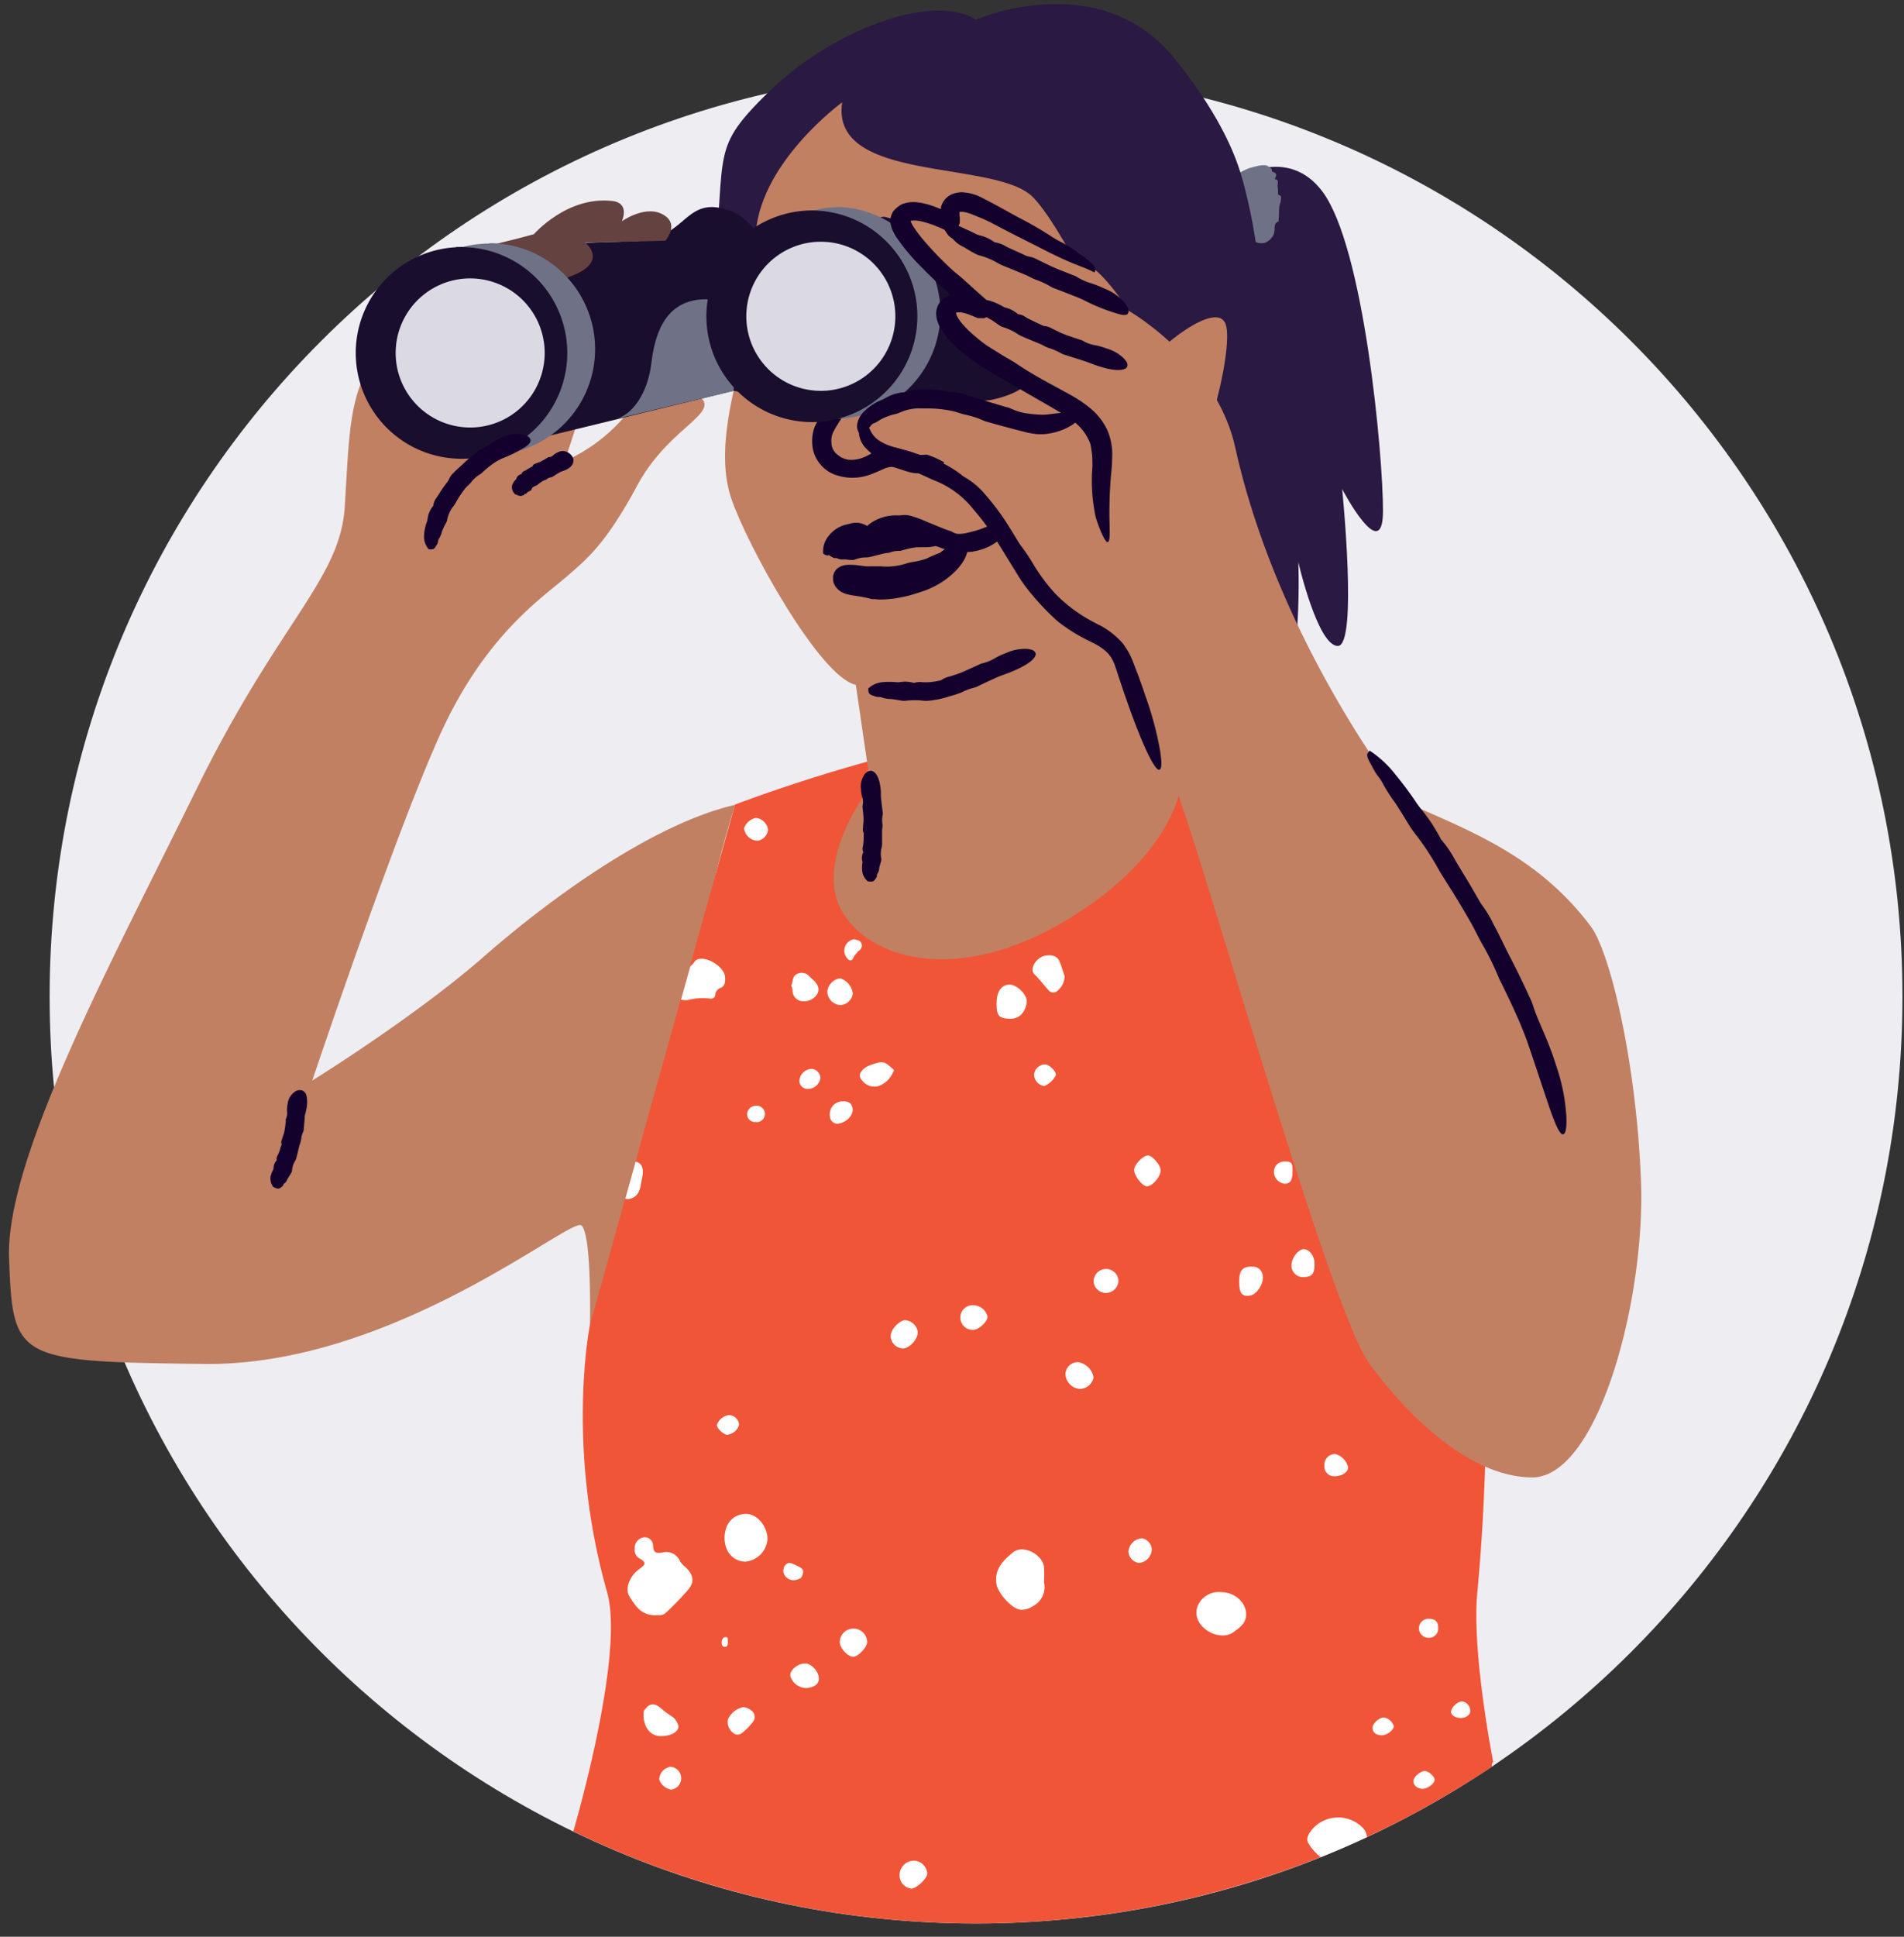 <svg viewBox="0 0 120 122"><rect x="0" y="0" width="120" height="122" fill="#333333" stroke="none"/><path d="M61.515 121.165c32.247 0 58.388-26.141 58.388-58.388S93.763 4.389 61.515 4.389C29.27 4.39 3.128 30.53 3.128 62.777s26.14 58.388 58.387 58.388z" fill="#EEEDF2"></path><path d="M46.325 50.701a86.879 86.879 0 00-2.603 11.038c-1.105 6.956-2.867 19.51-6.542 21.742 0 0 .133-5.75-.541-6.291-.674-.541-11.843 8.865-23.752 8.728C.978 85.781.814 85.648.571 79.286c-.244-6.362 6.565-18.879 11.776-29.5 5.21-10.62 9.092-13.264 9.382-17.863.27-4.24.234-6.986 1.812-9.296l9.864 5.083 2.853-.694-.667 2.033a10.703 10.703 0 003.585-2.597c1.485-1.732 3.548-2.557 4.906-1.485 1.359 1.071-1.936 1.936-3.915 5.607-1.98 3.672-3.134 4.616-4.576 5.851-1.442 1.235-4.74 3.465-7.46 9.012-2.72 5.548-8.451 22.63-8.451 22.63s6.472-4.005 10.84-7.83c4.37-3.825 10.768-8.384 15.805-9.536z" fill="#C18062"></path><path d="M76.555 12.043s4.136-3.458 6.773 0c2.637 3.458 3.838 16.629 3.835 20.143-.003 3.515-2.573-1.378-2.573-1.378s1 9.886-.274 9.883c-1.275-.003-2.49-5.284-2.49-5.284s.4 9.713-2.23 9.713-7.33-29.74-3.04-33.077z" fill="#2A1942"></path><path d="M78.131 14.349c.223.367.545.664.928.858a.894.894 0 00.684.08c.142-.065.27-.158.374-.274a.79.79 0 00.204-.477c.033-.224-.047-.448.23-.571.043-.023.023-.087.03-.13.033-.254.023-.5.04-.738 0-.167.097-.334.107-.51 0-.107.073-.234-.134-.308-.056 0-.04-.083-.046-.127-.007-.043 0-.143 0-.216a1.37 1.37 0 01-.017-.388c.027-.13 0-.24-.194-.263.114-.2.164-.38-.09-.444a.097.097 0 01-.083-.09c0-.144-.14-.217-.264-.29-.217-.134-.704 0-1.145.126a.497.497 0 00-.12.047c-.348.139-.67.34-.948.59-.053.07-.173.15-.103.178.07.026.02.043-.017.07-.174.14-.1.183-.11.26-.025.084-.06.164-.104.24 0 .034-.04.074 0 .08.25.027.214.16.124.28-.03.034 0 .06 0 .084.045.079.081.163.107.25 0 .04-.094.09-.057.114.037.023.057.114-.087.137-.027 0 0 .02 0 .03 0 .01.05.08.07.12.012.024.018.05.02.077 0 0 0 .037-.016.047-.017.01-.054 0-.067 0-.107.03.063.156.213.41s.338.57.471.748z" fill="#6F7287"></path><path d="M70.47 46.011c-8.344-1.425-24.145 4.673-24.145 4.673L37.18 83.471s-1.539 7.577 1.084 16.833c1.135 4.005-2.132 15.06-2.132 15.06a58.468 58.468 0 0058.02-4.159s-1.412-7.009-1.044-10.891c2.306-24.52-3.295-47.994-3.295-47.994S78.8 47.423 70.471 46.01z" fill="#F05537"></path><path d="M64.413 48.424c.367-.053 1.001-.787 1.001-1.165a.907.907 0 00-.714-.767c-.314 0-.901.467-1.098.858a.648.648 0 00.083.717.717.717 0 00.728.357zM81.061 54.843a.582.582 0 00-.77-.188.588.588 0 00-.208.198c-.28.37-.197.747.3 1.378a.881.881 0 001.092.29c.508-.246.568-.63.144-1.02a2.777 2.777 0 01-.558-.658zM90.667 59.73a.627.627 0 00-.507-.868 1.028 1.028 0 00-1.051.334.93.93 0 00-.2.817h1.642c.049-.09.088-.185.116-.283zM64.857 46.025a.883.883 0 00.377-.117l-.631.06c.08.036.166.055.254.056zM77.844 48.798a.698.698 0 00.771.668.727.727 0 00.651-.795.784.784 0 00-.144-.42l-.734-.237a.894.894 0 00-.544.784zM81.803 59.065a.735.735 0 00-.735.728.853.853 0 000 .207h1.312v-.063a.8.8 0 00-.577-.872zM72.103 50.51a.815.815 0 00.764.732.704.704 0 00.668-.684.771.771 0 00-.691-.695.915.915 0 00-.741.648zM60.013 52.136a.667.667 0 00.387.701.85.85 0 00.668-.604.607.607 0 00-.547-.58c-.344-.034-.444.236-.508.483zM82.624 115.33c-.18.247-.334.521-.144.811.2.325.457.612.758.848a59.466 59.466 0 002.913-1.262.927.927 0 00-.22-.544 2.175 2.175 0 00-1.688-.695 2.173 2.173 0 00-1.62.842zM89.623 112.68c.334.027.804-.334.794-.577 0-.201-.384-.538-.61-.541-.301 0-.752.394-.728.668.023.273.27.43.544.45zM94.099 110.968a.512.512 0 00-.07.18.239.239 0 00.016.12l.1-.063-.046-.237zM93.572 83.718a.297.297 0 01.023-.164c0-.447-.027-.894-.043-1.335a1.77 1.77 0 00-.434-.507 6.597 6.597 0 01-.548-.4c-.667-.668-.76-.668-1.518-.17-.378.253-.715.557-1.089.814-.18.142-.307.34-.36.564a2.195 2.195 0 00.354 1.946c.186.12.393.203.61.243 1.002.204 2.13-.273 2.901-.9l.104-.091zM93.461 90.203c.05.085.11.163.177.234v-1.198a3.505 3.505 0 00-.177.964zM88.07 76.852c.284-.31.588-.6.912-.867.307-.293.525-.667.627-1.079.114-.407-.253-.63-.48-.894-.04-.047-.04-.127-.077-.18a1.53 1.53 0 00-2.297-.334c-.44.367-.764.868-1.238 1.212-.203.146-.147.417-.157.64 0 .668.668 1.506 1.395 1.8a1.055 1.055 0 001.316-.298zM62.804 99.793c.09.557.968 1.572 1.532 1.609.252.011.5-.058.71-.197a1.359 1.359 0 00.752-1.54c.017-.318.017-.638 0-.957-.097-.808-1.335-1.429-1.95-.921-.614.507-1.198 1.054-1.044 2.006zM77.013 100.297c-.965-.123-1.733.691-1.593 1.482.174.955 1.562 1.606 2.337 1.021.334-.247.744-.51.78-1.034.06-.745-.667-1.455-1.525-1.469zM67.096 61.485c-.09-.267-.184-.577-.3-.88-.16-.418-.531-.465-.892-.411-.59.09-1.051.85-.707 1.181.343.33.58.668.888 1.002a.384.384 0 00.597 0 1.176 1.176 0 00.414-.892zM64.71 63.134c.053-.447-.584-1.085-1.055-1.111-.47-.027-.821.377-.841 1.061-.024.865.103 1.038.734 1.088.754.064 1.095-.49 1.162-1.038z" fill="#fff"></path><path d="M89.55 60.638a1.155 1.155 0 001-.638h-1.642c0 .097.034.194.05.287a.488.488 0 00.591.35zM73.151 73.741c.027-.303-.504-.944-.794-.958-.29-.013-.885.571-.878.918.007.347.47.975.778 1.025.307.05.867-.544.894-.985zM67.15 86.606a1.002 1.002 0 00.881.887.901.901 0 00.891-.72 1.179 1.179 0 00-.961-.965.776.776 0 00-.811.798zM78.749 81.619c.53-.067 1-.928.8-1.419a.607.607 0 00-.597-.41c-.64-.027-.864.226-.851 1 .01.678.183.889.648.829zM62.24 82.944a.921.921 0 00-.815-.718.778.778 0 10-.136 1.546c.357.033.95-.498.95-.828zM82.176 80.447c.544-.017.695-.23.668-.934-.023-.421-.334-.815-.668-.825-.333-.01-.767.54-.777.981a.72.72 0 00.777.778zM68.925 80.721a.785.785 0 00.758.728.804.804 0 00.81-.785.785.785 0 00-1.568.057zM71.121 97.757a.764.764 0 00.668.697.888.888 0 00.801-.817.74.74 0 00-.614-.735.905.905 0 00-.855.855zM83.471 92.326a.611.611 0 00.627.668c.468 0 .868-.247.868-.567a1.13 1.13 0 00-.797-.832.669.669 0 00-.698.731zM81.645 60.634A.668.668 0 0082.38 60h-1.312a.697.697 0 00.577.634zM86.92 63.017a.67.67 0 00.61.734.97.97 0 00.818-.807 1.082 1.082 0 00-.7-.701.824.824 0 00-.729.774zM80.968 74.566c.357 0 .49-.224.494-.775.003-.55-.05-.62-.474-.624a.645.645 0 00-.698.621.758.758 0 00.678.778zM66.546 67.72c.023-.224-.358-.61-.635-.668a.71.71 0 00-.737.625.752.752 0 00.63.737c.325-.13.59-.378.742-.694zM90.644 102.547c0-.368-.16-.554-.507-.571a.604.604 0 00-.706.549.6.6 0 00.623.642.56.56 0 00.433-.179.575.575 0 00.157-.441zM86.506 108.858c.03.334.27.431.547.451.334.026.801-.334.794-.578a.805.805 0 00-.614-.54c-.3-.02-.757.393-.727.667zM92.116 107.169a.93.93 0 00-.668.625c-.026.233.284.44.638.427.354-.014.618-.237.574-.494a.6.6 0 00-.544-.558zM46.893 52.186a.901.901 0 00.844.775.775.775 0 00.668-.705.871.871 0 00-.771-.734 1.001 1.001 0 00-.741.664zM59.606 55.657c.458-.02.38-.353.394-.634a.684.684 0 00-.727-.72c-.294 0-.511.333-.488.727.024.394.34.65.821.627zM54.262 59.376c-.073-.17-.27-.147-.407-.214a.728.728 0 00-.637.815.083.083 0 010 .023h.8a.64.64 0 01.12-.114.374.374 0 00.124-.51zM57.437 118.968c.31 0 1.001-.63 1.001-.944a.858.858 0 00-.895-.815.919.919 0 00-.847.978.839.839 0 00.74.781zM42.296 112.733a.72.72 0 00.636-.742.723.723 0 00-.682-.699.841.841 0 00-.701.791.945.945 0 00.747.65zM43.198 98.711a1.386 1.386 0 01-.334-.357.945.945 0 00-1.124-.557c-.404.07-.561 0-.578-.44a.527.527 0 00-.597-.515.667.667 0 00-.561.691.628.628 0 00.247.608c.647.333.307.483-.054.77-.56.448-.807 1.219-.53 1.646.38.594.75 1.265 1.795 1.185a.624.624 0 00.488-.134c.502-.464.977-.955 1.425-1.472.42-.513.327-.944-.177-1.425zM42.75 108.688a1.003 1.003 0 00-.46-.601 6.213 6.213 0 01-.611-.46c-.374-.334-.695-.374-1.002.016a.662.662 0 01-.09.097 1.67 1.67 0 00.157 1.075 1 1 0 00.938.547c.734-.013 1.138-.354 1.068-.674zM48.372 96.96c0-.812-.638-1.586-1.336-1.596-.817 0-1.371.604-1.371 1.522 0 .85.537 1.468 1.301 1.488a1.542 1.542 0 001.406-1.415zM44.726 62.9c.194.027.334-.043.354-.226a.504.504 0 01.334-.444c.297-.13.297-.397.287-.668-.023-.667-1.232-1.398-1.8-1.101a.365.365 0 00-.136.13 1.473 1.473 0 01-.264.29l-.584 2.09c.13.027.262.039.394.036.46-.126.941-.163 1.415-.106zM40.384 74.653c.027-.16.057-.317.09-.477.123-.578-.03-.925-.414-1.002l-.65 2.337c.067.02.139.028.21.023.427-.073.674-.347.764-.881zM50.875 106.332c1.268-.157.637-1.309.063-1.512-.474-.171-1.192.333-1.128.754a1.056 1.056 0 001.065.758zM55.36 68.415a1.54 1.54 0 00.922-.872c.083-.11.063-.157 0-.207-.277-.21-.497-.52-.931-.397-.434.124-.895.224-1.135.668a.4.4 0 00.117.444.952.952 0 001.028.364zM53.798 104.362c.334-.036.872-.63.852-.937a.858.858 0 00-.553-.782.87.87 0 00-.934.212.863.863 0 00-.236.616c.034.397.548.928.871.891zM56.913 84.94c.417 0 .954-.601.927-1.052a.874.874 0 00-.774-.727c-.367 0-.901.55-.928.964a.791.791 0 00.775.815zM50.594 63.07a.981.981 0 00.898-.43c.207-.35.04-.668-.26-.931-.077-.064-.14-.137-.214-.2a.648.648 0 00-.781-.16c-.334.163-.24.5-.37.734.041.089.07.183.086.28a.667.667 0 00.641.708zM52.994 63.314a.838.838 0 00.754-.73 1.148 1.148 0 00-.798-.959.948.948 0 00-.807.822.871.871 0 00.85.867zM52.764 70.787c.544-.04 1-.49.977-.914-.026-.357-.267-.538-.667-.494a.8.8 0 00-.768.921.48.48 0 00.458.487zM45.83 90.38a.88.88 0 00.752-.63.668.668 0 00-.624-.611.924.924 0 00-.771.614c-.014.213.387.604.644.627zM51.151 67.33a.812.812 0 00-.77.717.52.52 0 00.547.548.8.8 0 00.78-.715.61.61 0 00-.557-.55zM49.46 98.638a.547.547 0 00.03.644.668.668 0 00.794.204c.173-.044.297-.12.334-.474.02-.224-.287-.334-.541-.457-.254-.124-.457-.16-.617.083zM53.498 60.467c.244.13.27-.18.387-.303.05-.054.094-.11.14-.164h-.8a.75.75 0 00.273.467zM46.756 109.172c.249-.194.473-.418.667-.668a.52.52 0 00.054-.637.976.976 0 00-.635-.334 1.382 1.382 0 00-.964.771.86.86 0 00.334.858.42.42 0 00.544.01zM47.624 70.677a.513.513 0 00.408-.897.512.512 0 00-.408-.12.539.539 0 00-.535.56.494.494 0 00.535.457zM45.72 103.735c.154-.02.144-.17.158-.304-.057-.096.09-.333-.174-.303-.167.026-.227.213-.22.373.006.161.08.257.237.234z" fill="#fff"></path><path d="M47.25 23.855s-3.03.778-2.253-6.84C45.775 9.4 44.753 9.4 48.49 5.749c3.739-3.652 10.11-6.299 13.018-4.51 0 0 7.807-3.421 12.55 2.487 2.03 2.53 3.578 5.107 4.262 7.623 3.622 13.271-2.396 22.087-2.396 22.087s-2.023 6.675-4.51 6.278C68.93 39.316 47.25 23.855 47.25 23.855z" fill="#2A1942"></path><path d="M53.078 6.445s-5.05 3.672-5.44 8.161c-.391 4.49 0 4.34-.698 7.153-.698 2.814-1.853 6.682-.852 9.643 1.002 2.96 5.594 11.272 7.85 11.739l.932 6.372s-3.575 4.586-1.866 7.773c1.71 3.188 7.384 4.82 14.303.621 6.919-4.199 7.153-8.635 7.153-8.635S71.352 37.46 72.05 34.35c.697-3.11.547-4.586 2.1-4.339 1.551.247 3.647-7.954 3.103-9.573-.544-1.619-4.432 1.556-5.13 2.72-.698 1.166-4.673-8.317-7.01-10.727-2.336-2.41-12.81-.854-12.035-5.985z" fill="#C18062"></path><path d="M63.405 32.95c-.147-.123-.36-.046-.668.047-.507.14-.771.297-1.205.42-.23.061-.474.134-.704.175a1.79 1.79 0 01-.434.036.535.535 0 01-.187-.033.93.93 0 01-.217-.107 1.177 1.177 0 00-.21-.073c-.404-.137-.825-.334-1.272-.504a7.114 7.114 0 00-1.001-.384 1.476 1.476 0 00-.748-.064 3.204 3.204 0 01-.334 0 3.532 3.532 0 00-.554.064 2.833 2.833 0 00-1.001.43 2.047 2.047 0 00-.207.167.173.173 0 010 .064.087.087 0 010-.05l-.063-.04a1.874 1.874 0 00-.177-.08 1.255 1.255 0 00-.795-.047l-.38.096a1.963 1.963 0 00-1.002.668 1.514 1.514 0 00-.367 1.108c0 .027 0 .047.024.05.15.057.237.217.57-.07a.927.927 0 00.277-.243.383.383 0 01.13-.117c.177-.06.318-.204.474-.27a.867.867 0 01.458-.054c.05.015.101.024.153.027.064 0 .067-.02.254.063.187.088.391.131.597.127a.904.904 0 00.554-.23.871.871 0 01.278-.227c.076-.04.153-.094.24-.13.34-.142.713-.19 1.078-.137.195.042.388.095.577.16.342.086.668.227.965.417.073.037.15.068.227.093.26.104.534.204.818.294l.303.087c.12.03.24.053.361.07.35.036.702.036 1.051 0 1.242-.197 1.83-.811 2.06-1.172a.928.928 0 00.157-.44.217.217 0 00-.08-.19z" fill="#13002D"></path><path d="M59.44 34.072a.495.495 0 00-.2-.51.948.948 0 00-.445-.258 2.05 2.05 0 00-.46-.06 1.87 1.87 0 00-.544.05 1.614 1.614 0 01-.668.074.334.334 0 00-.144.026l-.804.184c-.183.04-.377.05-.564.083a.59.59 0 00-.334.12c-.026.03-.1.037-.153.047l-.254.047a3.803 3.803 0 01-.464.07.54.54 0 00-.37.11.828.828 0 00-.575.057.363.363 0 01-.15.027 2.588 2.588 0 00-.494.066c-.23.06-.433.194-.58.38a.067.067 0 00-.02.047c0 .154-.074.334.19.438.076.036.127.097.24.083a.2.2 0 01.12.017.798.798 0 00.437.067c.15 0 .297.033.448.036a.61.61 0 00.197-.016c.254-.103.527-.152.8-.144.082-.008.162-.022.241-.043l.798-.2c.13-.034.277-.027.397-.067a1.59 1.59 0 01.617-.1.505.505 0 00.134-.03l.437-.114c.1-.023.2-.04.3-.057.082-.016.165-.026.248-.03h.22c.284 0 .504 0 .667-.03a2.07 2.07 0 00.418-.093.469.469 0 00.313-.277zM60.925 34.52c-.147-.13-.394 0-.761.203-.62.334-.975.638-1.522.948l-.454.247c-.157.07-.307.163-.467.227-.387.213-.82.327-1.262.334-.073 0-.19.033-.287.04-.273.03-.547.043-.821.036-.137 0-.274 0-.407-.03l-.204-.03h-.103l-.127-.023a6.221 6.221 0 01-.601-.117 1.804 1.804 0 01-.217-.073l-.057-.034s-.08.094-.096.117l-.057.047-.05-.003c-.034.016 0 0 0 0a.33.33 0 01.1 0l-.224-.024h-.03c-.023 0 0 0 0 0 .034.033.06.073.077.117.04.082.07.17.087.26a.283.283 0 01.077-.046.883.883 0 01.293 0c.177 0 .364.053.571.086l.153.024H54.997c.194 0 .387 0 .578.023.325.027.653-.01.964-.11a3.38 3.38 0 001.472-.264 2.2 2.2 0 01.38-.136c.436-.141.845-.352 1.212-.625a1.67 1.67 0 00.778-1.305c0-.03 0-.05-.023-.053a1.021 1.021 0 00-.23-.067c-.09 0-.191.05-.398.2a2.365 2.365 0 00-.38.25.518.518 0 01-.194.117c-.261.099-.518.21-.768.334-.276.093-.56.162-.847.207a3.33 3.33 0 00-.384.084c-.53.18-1.092.246-1.65.193h-.727a1.123 1.123 0 01-.187 0l-.46-.056a4.302 4.302 0 00-.531-.04 1.983 1.983 0 00-.334.02 1 1 0 00-.504.22.779.779 0 00-.237.394.727.727 0 00-.023.11v.217c.027.202.118.39.26.537.181.186.414.314.668.367.313.077.574.1.807.14.234.04.484.1.738.157.1 0 .234 0 .35.024.2 0 .398 0 .595-.017.197-.017.394-.033.59-.07.267-.04.531-.1.795-.164.21-.063.42-.12.624-.19.204-.07.38-.12.564-.203a5.28 5.28 0 001.572-1.002c.16-.143.307-.3.438-.47.1-.125.189-.258.267-.398.257-.477.206-.68.153-.73zM58.865 27.206c-.087.037-.1.16-.067.334.061.232.09.471.084.71a.374.374 0 01-.237.314 1.256 1.256 0 01-.46.087 1.717 1.717 0 01-.411-.016 1.233 1.233 0 01-.127-.034c-.207-.063-.454-.163-.741-.264a3.147 3.147 0 00-.25-.083 2.154 2.154 0 00-.334-.067 1.92 1.92 0 00-.698.084 6.586 6.586 0 00-.945.424 2.24 2.24 0 01-.914.27 1.755 1.755 0 01-.227 0c-.077 0-.153-.027-.23-.043-.077-.017-.154-.054-.23-.08a.596.596 0 01-.158-.097 2.005 2.005 0 01-.257-.207 1.002 1.002 0 01-.263-.648 1.894 1.894 0 010-.273c.023-.18.082-.352.173-.508.11-.207.237-.41.37-.617.381-.588.805-1.192 1.166-1.823.256-.399.468-.826.63-1.271.034-.104.184-.398.268-.615.133-.341.236-.694.307-1.054.117-.661.14-1.336.066-2.003a3.643 3.643 0 00-.494-1.616 2.961 2.961 0 00-.797-1.151 3.567 3.567 0 00-1.155-.668c-.194-.043-.454-.16-.668-.21a5.385 5.385 0 00-2.236-.1 4.34 4.34 0 00-1.372.4 5.386 5.386 0 00-.79.511c-.04.027-.054.054-.038.064.074.053.077.137.18.18.252.043.51.03.755-.04.273-.02.545-.057.814-.11.133-.03.268-.044.404-.04.414.033.928 0 1.406.066.45.065.883.218 1.274.451.167.084.381.247.508.334.342.199.607.507.754.874.162.409.257.84.28 1.279.025.267.036.535.034.804-.01.453-.08.902-.21 1.335-.034.107-.077.214-.114.334l-.137.31-.334.668c-.233.444-.517.874-.754 1.292-.2.354-.41.69-.634 1.028l-.334.514-.173.267-.094.157c-.03.06-.06.12-.087.18-.089.213-.145.438-.166.667-.02.192-.02.386 0 .578.021.207.073.409.153.6.16.38.423.708.758.949a2.1 2.1 0 00.367.21c.065.031.132.058.2.08l.177.05c.118.035.239.062.36.08.125.022.251.035.378.04.407.016.813-.046 1.198-.18.334-.117.634-.257.881-.364.166-.085.348-.133.534-.14.078.01.154.027.227.053l.334.107c.224.074.44.147.7.207.077.016.154.027.231.034h.184c.118 0 .236-.007.354-.02a1.8 1.8 0 001.211-.585 1.245 1.245 0 00.244-1.078 1.55 1.55 0 00-.287-.57 1.335 1.335 0 00-.26-.26c-.16-.091-.24-.108-.28-.091zM65.27 41.151c-.06-.18-.256-.253-.57-.277a2.82 2.82 0 00-1.265.25c-.235.088-.463.191-.684.308-.268.169-.563.29-.872.36-.067.02-.131.047-.193.08-.36.164-.721.334-1.085.488-.26.106-.52.18-.771.263a1.303 1.303 0 00-.467.197.58.58 0 01-.207.067c-.11.025-.222.044-.334.057a3.508 3.508 0 01-.65.033 1.262 1.262 0 00-.568.044 2.02 2.02 0 00-.905-.05.993.993 0 01-.243 0 4.378 4.378 0 00-.812 0 1.519 1.519 0 00-.918.396.05.05 0 00-.006.027c.033.154-.054.334.334.434a.728.728 0 00.333.077.437.437 0 01.17.023c.192.07.394.106.598.104.21.02.41.063.618.093.09.02.184.027.277.02.4-.05.805-.05 1.205 0 .128.006.256 0 .383-.016a6.37 6.37 0 001.309-.297c.206-.054.409-.12.607-.197.289-.146.594-.258.908-.334.066-.022.13-.05.19-.084l.638-.303.444-.204c.117-.053.24-.103.36-.15l.334-.12c1.716-.641 1.893-1.132 1.843-1.289zM54.856 48.555a.577.577 0 00-.434.334 1.292 1.292 0 00-.16.814c.007.155.028.31.064.46.07.186.084.388.04.581a.351.351 0 000 .13c.026.247.053.491.06.738 0 .174-.027.334-.034.52a.524.524 0 00.04.335c.02.026 0 .1 0 .15v.244a3.287 3.287 0 01-.043.443.494.494 0 00.023.374.791.791 0 00-.066.564.332.332 0 010 .154 1.85 1.85 0 000 .507.955.955 0 00.334.601c.012.012.029.02.046.02.157 0 .314.073.447-.157.037-.07.097-.107.09-.21a.184.184 0 01.03-.107.722.722 0 00.12-.377c.028-.134.074-.26.108-.394a.497.497 0 00.023-.18c-.05-.25-.04-.51.033-.755.014-.075.02-.153.017-.23v-.79c0-.131.04-.268.023-.391a1.78 1.78 0 01.017-.624.609.609 0 000-.134c-.02-.15-.04-.31-.057-.457-.016-.147-.026-.22-.04-.334l-.02-.254v-.233c-.067-1.192-.504-1.359-.66-1.342z" fill="#13002D"></path><path d="M30.307 28.498l15.925-3.879 8.868 1.386 7.323-.805s2.06-.374 2.383-1.252c.324-.877 2.497-5.34-1.141-8.344l-7.937-1.95-8.084.965a3.384 3.384 0 00-2.77-1.575c-1.853 0-2.004 2.153-5.084 2.153l-11.058.374 1.575 12.927z" fill="#1A0E2F"></path><path d="M38.809 26.395c.957-.23 2.002-1.495 2.246-3.538.243-2.043 1.001-4.005 3.438-4.005 2.436 0 1.739 5.77 1.739 5.77l-7.423 1.773z" fill="#6F7287"></path><path d="M71.148 19.583s-1.081-1.692-2.03-2.503c-.947-.811-6.615-3.792-7.603-4.196-.988-.404-1.869-.27-1.532 1.148 0 0-2.436-1.418-3.114-.404-.678 1.015 5.21 5.955 5.21 5.955s-2.096-1.152-2.366 0c-.27 1.151 3.585 3.925 5.547 4.533 1.963.607 4.13 2.64 4.13 2.64a21.77 21.77 0 00-3.86 0c-1.692.203-4.94-1.76-7.306-1.626-2.366.134-4.262 1.422-3.925 2.233.337.811 3.722.611 5.617 2.03 1.896 1.418 7.577 10.22 10.348 11.164 0 0 2.1 3.318 5.21 13.198s8.798 29.373 10.828 32.14c2.03 2.767 6.008 7.106 10.217 7.172 4.209.067 7.176-11.231 6.906-18.608-.271-7.376-1.916-14.439-3.171-16.111-3.338-4.436-7.607-6.008-11.746-7.844 0 0-7.91-9.92-10.66-22.33-1.206-5.434-6.7-8.591-6.7-8.591z" fill="#C18062"></path><path d="M28.972 15.905c3.521-.811 4.673-1.152 4.673-1.152s2.103-2.417 4.94-2.093c1.151.13.607 1.282.607 1.282s1.606-1.155 2.74-.334c.849.608 0 1.556 0 1.556s-2.646.066-5.053.113c0 0 1.69 1.312-1.271 2.256-3.054-1.605-6.636-1.629-6.636-1.629z" fill="#64423F"></path><path d="M30.831 15.34a6.676 6.676 0 00-1.722.234 6.676 6.676 0 011.585 13.094h.137a6.675 6.675 0 100-13.351v.023z" fill="#6F7287"></path><path d="M28.972 28.898a6.666 6.666 0 100-13.33 6.666 6.666 0 000 13.33z" fill="#1A0E2F"></path><path d="M52.93 13.044a6.676 6.676 0 00-1.722.233 6.676 6.676 0 011.586 13.095h.137a6.676 6.676 0 000-13.335v.007z" fill="#6F7287"></path><path d="M51.071 26.589a6.666 6.666 0 100-13.331 6.666 6.666 0 000 13.33z" fill="#1A0E2F"></path><path d="M71.041 23.097c.064-.177-.04-.353-.253-.56a2.59 2.59 0 00-1.055-.588 5.552 5.552 0 00-.668-.197 2.197 2.197 0 01-.824-.29.897.897 0 00-.184-.067c-.35-.113-.7-.23-1.044-.364-.244-.1-.474-.223-.711-.333a1.068 1.068 0 00-.484-.16.72.72 0 01-.21-.084l-.334-.154c-.2-.1-.41-.193-.598-.303a1.045 1.045 0 00-.52-.204 1.756 1.756 0 00-.752-.404.814.814 0 01-.21-.09 3.866 3.866 0 00-.69-.314 1.458 1.458 0 00-.949-.034.047.047 0 00-.016.024c-.044.147-.194.257.073.524.077.077.11.157.25.214a.39.39 0 01.134.09c.131.142.29.255.467.334.17.107.334.227.49.334.072.053.151.095.234.126.357.106.695.267 1.002.478.098.056.199.105.304.147.357.156.714.3 1.074.45.177.074.334.19.521.244.293.091.575.214.841.367.059.03.12.053.184.07l.647.204.444.14.357.12.334.13c1.656.611 2.093.297 2.146.15zM71.065 19.78c.123-.137.07-.371-.154-.668a3.06 3.06 0 00-1.272-.918 7.515 7.515 0 00-.814-.334 3.746 3.746 0 01-1.001-.444 1.227 1.227 0 00-.227-.093c-.431-.177-.865-.334-1.292-.528-.3-.13-.59-.287-.888-.424a1.669 1.669 0 00-.607-.216 1.14 1.14 0 01-.264-.104l-.417-.19c-.257-.117-.524-.227-.765-.357a1.67 1.67 0 00-.667-.237c-.29-.211-.62-.363-.968-.447a.969.969 0 01-.257-.097c-.277-.154-.544-.25-.795-.378a3.646 3.646 0 00-.984-.307.054.054 0 00-.057 0c-.077.13-.297.174 0 .595.07.134.172.249.297.333.063.037.12.083.17.137.173.191.383.345.618.45.227.131.437.268.667.388.095.056.196.102.3.137.442.114.865.291 1.256.527.122.064.248.12.377.17l1.315.541c.217.09.427.224.64.3.35.123.685.28 1.002.471.072.038.146.07.224.094l.77.297.532.21c.143.057.283.117.423.18l.378.187c.613.297 1.25.54 1.905.728.334.1.494.06.555-.004zM73.047 48.495c.19-.02.184-.481.06-1.262a20.917 20.917 0 00-.93-3.428 38.704 38.704 0 00-.715-1.973 4.675 4.675 0 00-.724-1.335 5.31 5.31 0 00-1.182-.974c-.13-.087-.36-.19-.527-.28a9.638 9.638 0 01-2.527-1.853c-.502-.55-.95-1.146-1.335-1.783a12.699 12.699 0 00-.841-1.258c-.084-.097-.24-.377-.364-.574-.194-.314-.387-.631-.59-.948a15.813 15.813 0 00-1.273-1.669 4.802 4.802 0 00-1.378-1.145 6.676 6.676 0 00-2.39-1.252 9.66 9.66 0 01-.668-.216c-.784-.28-1.522-.364-2.046-.668a2.274 2.274 0 01-.303-.19 1.579 1.579 0 01-.471-.598.94.94 0 01-.053-.794c.02-.044.02-.074 0-.077-.087 0-.127-.093-.254-.057a.52.52 0 00-.244.22c-.13.219-.191.471-.173.725.005.18.034.358.087.53.07.21.183.403.333.565.135.141.278.275.428.4.427.41 1.118.594 1.668.755.531.164 1.05.362 1.556.594.223.093.487.233.667.3.95.367 1.789.974 2.434 1.763.186.223.397.47.59.717.668.858 1.225 1.82 1.833 2.794.3.48.594 1.001.941 1.452.573.745 1.21 1.438 1.903 2.073.154.135.317.261.487.377.283.204.576.393.878.567.297.174.617.334.901.474.356.163.684.381.971.648.2.22.354.478.454.757.107.28.2.608.31.925 1.63 4.91 2.32 5.714 2.487 5.698zM98.491 71.455c.19 0 .254-.407.23-1.121a11.924 11.924 0 00-.62-3.135 20.816 20.816 0 00-.641-1.769c-.304-.74-.644-1.438-.878-2.203a4.94 4.94 0 00-.213-.483c-.411-.908-.855-1.8-1.306-2.67-.317-.628-.614-1.262-.95-1.883a6.929 6.929 0 00-.709-1.178c-.073-.09-.21-.334-.313-.518l-.494-.848c-.307-.517-.638-1.038-.928-1.542a6.8 6.8 0 00-.848-1.231c-.351-.68-.773-1.321-1.258-1.913a4.762 4.762 0 01-.36-.494 22.55 22.55 0 00-1.212-1.622 6.87 6.87 0 00-1.623-1.532c-.036-.03-.066-.034-.073 0-.067.163-.317.11.16.928.122.253.27.494.44.717.089.11.166.227.231.35.237.438.504.857.801 1.256.287.43.541.861.811 1.295.117.197.244.387.38.57a17.248 17.248 0 011.583 2.394c.137.24.304.494.457.74a60.367 60.367 0 011.546 2.561c.247.43.46.901.694 1.312.395.677.743 1.38 1.041 2.106.054.14.147.307.22.457.256.52.506 1.043.748 1.566.16.363.334.727.478 1.098.123.297.243.594.35.894.107.3.19.558.287.835.724 2.14 1.125 3.424 1.419 4.162.293.737.453.901.55.901zM19.092 68.708a.52.52 0 00-.53.08 1.063 1.063 0 00-.431.728 1.75 1.75 0 00-.044.454.912.912 0 01-.076.534c-.02.023 0 .073 0 .114a6.276 6.276 0 01-.09.667c-.03.154-.098.297-.14.447-.044.15-.084.197-.034.308 0 .03 0 .09-.027.133-.027.043-.043.14-.067.21a2.406 2.406 0 01-.143.374.416.416 0 00-.067.334.684.684 0 00-.2.474.284.284 0 01-.034.133 1.574 1.574 0 00-.16.428.898.898 0 00.164.63c.009.016.023.028.04.034.147.046.277.163.464 0 .056-.047.123-.064.143-.157a.16.16 0 01.057-.087c.117-.057.15-.19.214-.3.063-.11.14-.21.203-.334a.394.394 0 00.07-.154c.014-.237.089-.467.217-.667a.868.868 0 00.07-.204c.064-.237.117-.477.174-.714.044-.114.081-.231.11-.35.014-.195.064-.385.147-.561a.354.354 0 00.02-.124l.037-.427.026-.294c0-.076 0-.153.027-.227.027-.073.037-.133.05-.2.087-.317.098-.65.034-.971a.49.49 0 00-.224-.31zM33.438 27.73c-.023-.183-.193-.297-.487-.364a2.025 2.025 0 00-1.245.16 3.385 3.385 0 00-.668.334 3.58 3.58 0 01-.79.474.64.64 0 00-.17.12c-.31.238-.605.492-.885.761-.197.187-.414.361-.601.568-.14.118-.247.27-.31.44a.85.85 0 01-.134.197l-.224.307c-.137.194-.257.404-.387.591a1.024 1.024 0 00-.227.541 1.542 1.542 0 00-.36.818.778.778 0 01-.06.233 2.91 2.91 0 00-.16.775 1.215 1.215 0 00.288.913.054.054 0 00.025.008c.157-.017.314.067.457-.247a.524.524 0 00.114-.277.335.335 0 01.046-.14c.096-.147.164-.31.2-.48a4.8 4.8 0 01.228-.478.748.748 0 00.093-.217c.057-.329.198-.637.41-.895.058-.081.11-.166.158-.253.168-.3.359-.585.57-.855.11-.133.254-.24.358-.367.162-.216.367-.398.6-.534a.83.83 0 00.134-.113 7.32 7.32 0 01.457-.388c.16-.123.22-.166.334-.24a3.063 3.063 0 01.567-.29c.478-.19.937-.424 1.372-.698.264-.18.31-.33.297-.404zM36.108 28.835a.697.697 0 00-.357-.354.608.608 0 00-.564 0 .913.913 0 00-.26.147c-.1.077-.187.183-.334.16-.023 0-.05.023-.073.037-.137.08-.277.167-.42.24-.144.074-.224.08-.335.134-.11.053-.16.05-.187.15 0 .027-.053.047-.083.063l-.15.084c-.094.05-.18.12-.28.163-.1.044-.174.097-.188.204a.415.415 0 00-.333.28.177.177 0 01-.067.097.847.847 0 00-.2.334.577.577 0 00.177.547.058.058 0 00.04.027c.143.05.29.137.434.067.04-.02.1 0 .11-.064a.043.043 0 01.04-.036c.1 0 .117-.067.17-.107.057-.04.117-.073.18-.1.024 0 .06-.027.067-.054.027-.15.154-.213.284-.257a.377.377 0 00.103-.063c.112-.092.23-.175.354-.25.06-.037.15-.04.204-.087a.571.571 0 01.333-.137.189.189 0 00.07-.04l.237-.15c.054-.037.11-.07.167-.1.044-.027.09-.05.137-.07l.14-.044c.691-.257.651-.668.584-.821z" fill="#13002D"></path><path d="M29.633 26.93a4.696 4.696 0 100-9.393 4.696 4.696 0 000 9.392zM51.733 24.62a4.696 4.696 0 100-9.393 4.696 4.696 0 000 9.393z" fill="#DBDAE3"></path><path d="M67.99 26.255c-.05-.184-.3-.237-.693-.247-.668-.023-1.078.11-1.582.117a6.882 6.882 0 01-.855-.067 3.449 3.449 0 01-1.178-.334 1.443 1.443 0 00-.27-.083l-1.556-.464c-.37-.114-.734-.25-1.118-.354a2.14 2.14 0 00-.771-.13 2.422 2.422 0 01-.334-.047c-.19-.027-.37-.067-.567-.08a8.274 8.274 0 00-1.075-.027c-.296-.01-.59.045-.861.164a2.67 2.67 0 00-1.299.36c-.107.06-.219.112-.333.157-.385.164-.735.4-1.032.695a1.453 1.453 0 00-.44.797.772.772 0 00.183.638c.02.023.04.03.054 0 .063-.054.14-.07.206-.124.073-.063.14-.132.2-.207.068-.07.141-.09.231-.227a.418.418 0 01.144-.116c.197-.06.387-.227.624-.334.23-.106.469-.19.714-.25a1.64 1.64 0 00.334-.104 2.981 2.981 0 011.388-.26h.428c.51.005 1.017.062 1.515.17.257.057.51.16.761.217.417.086.824.218 1.212.394.086.034.176.062.267.083l.93.26.668.177c.18.044.358.097.545.14.186.044.333.094.517.12.33.067.667.081 1.001.044.252-.028.5-.082.741-.16.312-.096.61-.233.885-.407.374-.254.434-.43.417-.511z" fill="#13002D"></path><path d="M69.787 34.155c.206 0 .146-.634.133-1.742 0-.935.033-1.729.107-2.513.046-.426.07-.854.073-1.282a3.823 3.823 0 00-.307-1.515 4.004 4.004 0 00-1.088-1.396 8.368 8.368 0 00-1.365-.9c-1.132-.628-2.25-1.192-3.308-1.92-.17-.117-.48-.284-.724-.43-.334-.204-.668-.411-1.001-.621-.334-.21-.618-.454-.905-.698a6.409 6.409 0 01-.784-.778 2.631 2.631 0 01-.277-.4.576.576 0 01-.084-.247s0-.03.017-.034c.017-.003 0 0 0 0h.193a.267.267 0 01.107 0c.236.043.466.114.684.21l.217.087.11.047.057.02h.387a.147.147 0 00.057-.023l.11-.047c.06-.033.084-.06.124-.083.107-.087.127-.1.147-.097a.413.413 0 00.056-.277v-.067l-.02-.083c0-.08-.123-.237-.206-.364-.494-.427-.972-.858-1.439-1.279l-.24-.213-.174-.15c-.117-.097-.23-.187-.334-.274a21.068 21.068 0 01-1.766-1.802 8.615 8.615 0 01-.707-.902 2.357 2.357 0 01-.237-.424v-.053a.054.054 0 01.037 0c.134-.02.27-.02.404 0 .171.025.34.063.507.114.087.023.17.053.257.08l.123.04.064.023a.442.442 0 01.08.03c.17.073.334.134.494.21.076.038.154.072.234.1l.197.027a.37.37 0 00.156 0 .626.626 0 00.127 0 .336.336 0 00.124-.05.245.245 0 00.09-.08l.067-.077s.023-.02.033-.04l.033-.08.064-.163v-.248c0-.063 0-.133-.02-.193V13.35a.797.797 0 01.244 0c.176.027.348.074.513.14l.615.25c.25.1.604.274.884.424 1.002.538 1.966 1.002 2.924 1.496.848.434 1.449.71 1.946.918.497.206.898.333 1.305.55.064.034.103.037.103 0 0-.107.074-.14 0-.283-.073-.144-.29-.388-.937-.835a8.47 8.47 0 00-1.165-.75 6.864 6.864 0 01-.594-.335 22.11 22.11 0 00-2.12-1.228c-.75-.407-1.458-.814-2.233-1.205a3.003 3.003 0 00-1.302-.38 1.674 1.674 0 00-.464.056 1.266 1.266 0 00-.504.264 1.186 1.186 0 00-.333.467c0 .034-.04.1-.044.114v.15h-.023l-.05-.023h-.027l-.22-.09a5.359 5.359 0 00-.951-.274 2.716 2.716 0 00-.561-.044 1.78 1.78 0 00-.681.157c-.2.118-.376.27-.52.45-.044.071-.064.154-.104.228-.024.08-.04.161-.05.244-.005.084-.005.169 0 .253l.063.254c.02.069.045.136.077.2.022.053.048.104.077.154.05.1.103.187.157.273a13.59 13.59 0 001.668 1.973c.294.3.594.59.895.878l.801.744c.017.013.03.029.04.047 0 .02.017.037 0 .027h-.063l-.06.02a.953.953 0 00-.157.073.833.833 0 00-.19.13c-.118.101-.216.222-.291.357a1.377 1.377 0 00-.13.438.871.871 0 000 .227c.005.068.014.136.026.203.05.218.133.426.248.618.191.314.415.609.667.877.207.222.43.429.668.618.386.323.793.621 1.218.891.417.264.831.504 1.248.748l1.726 1.001 1.382.795c.424.247.83.49 1.195.744a3.205 3.205 0 011.335 1.609c.125.595.159 1.206.1 1.812-.042.94.037 1.883.234 2.804.397 1.252.67 1.565.73 1.575z" fill="#13002D"></path></svg>